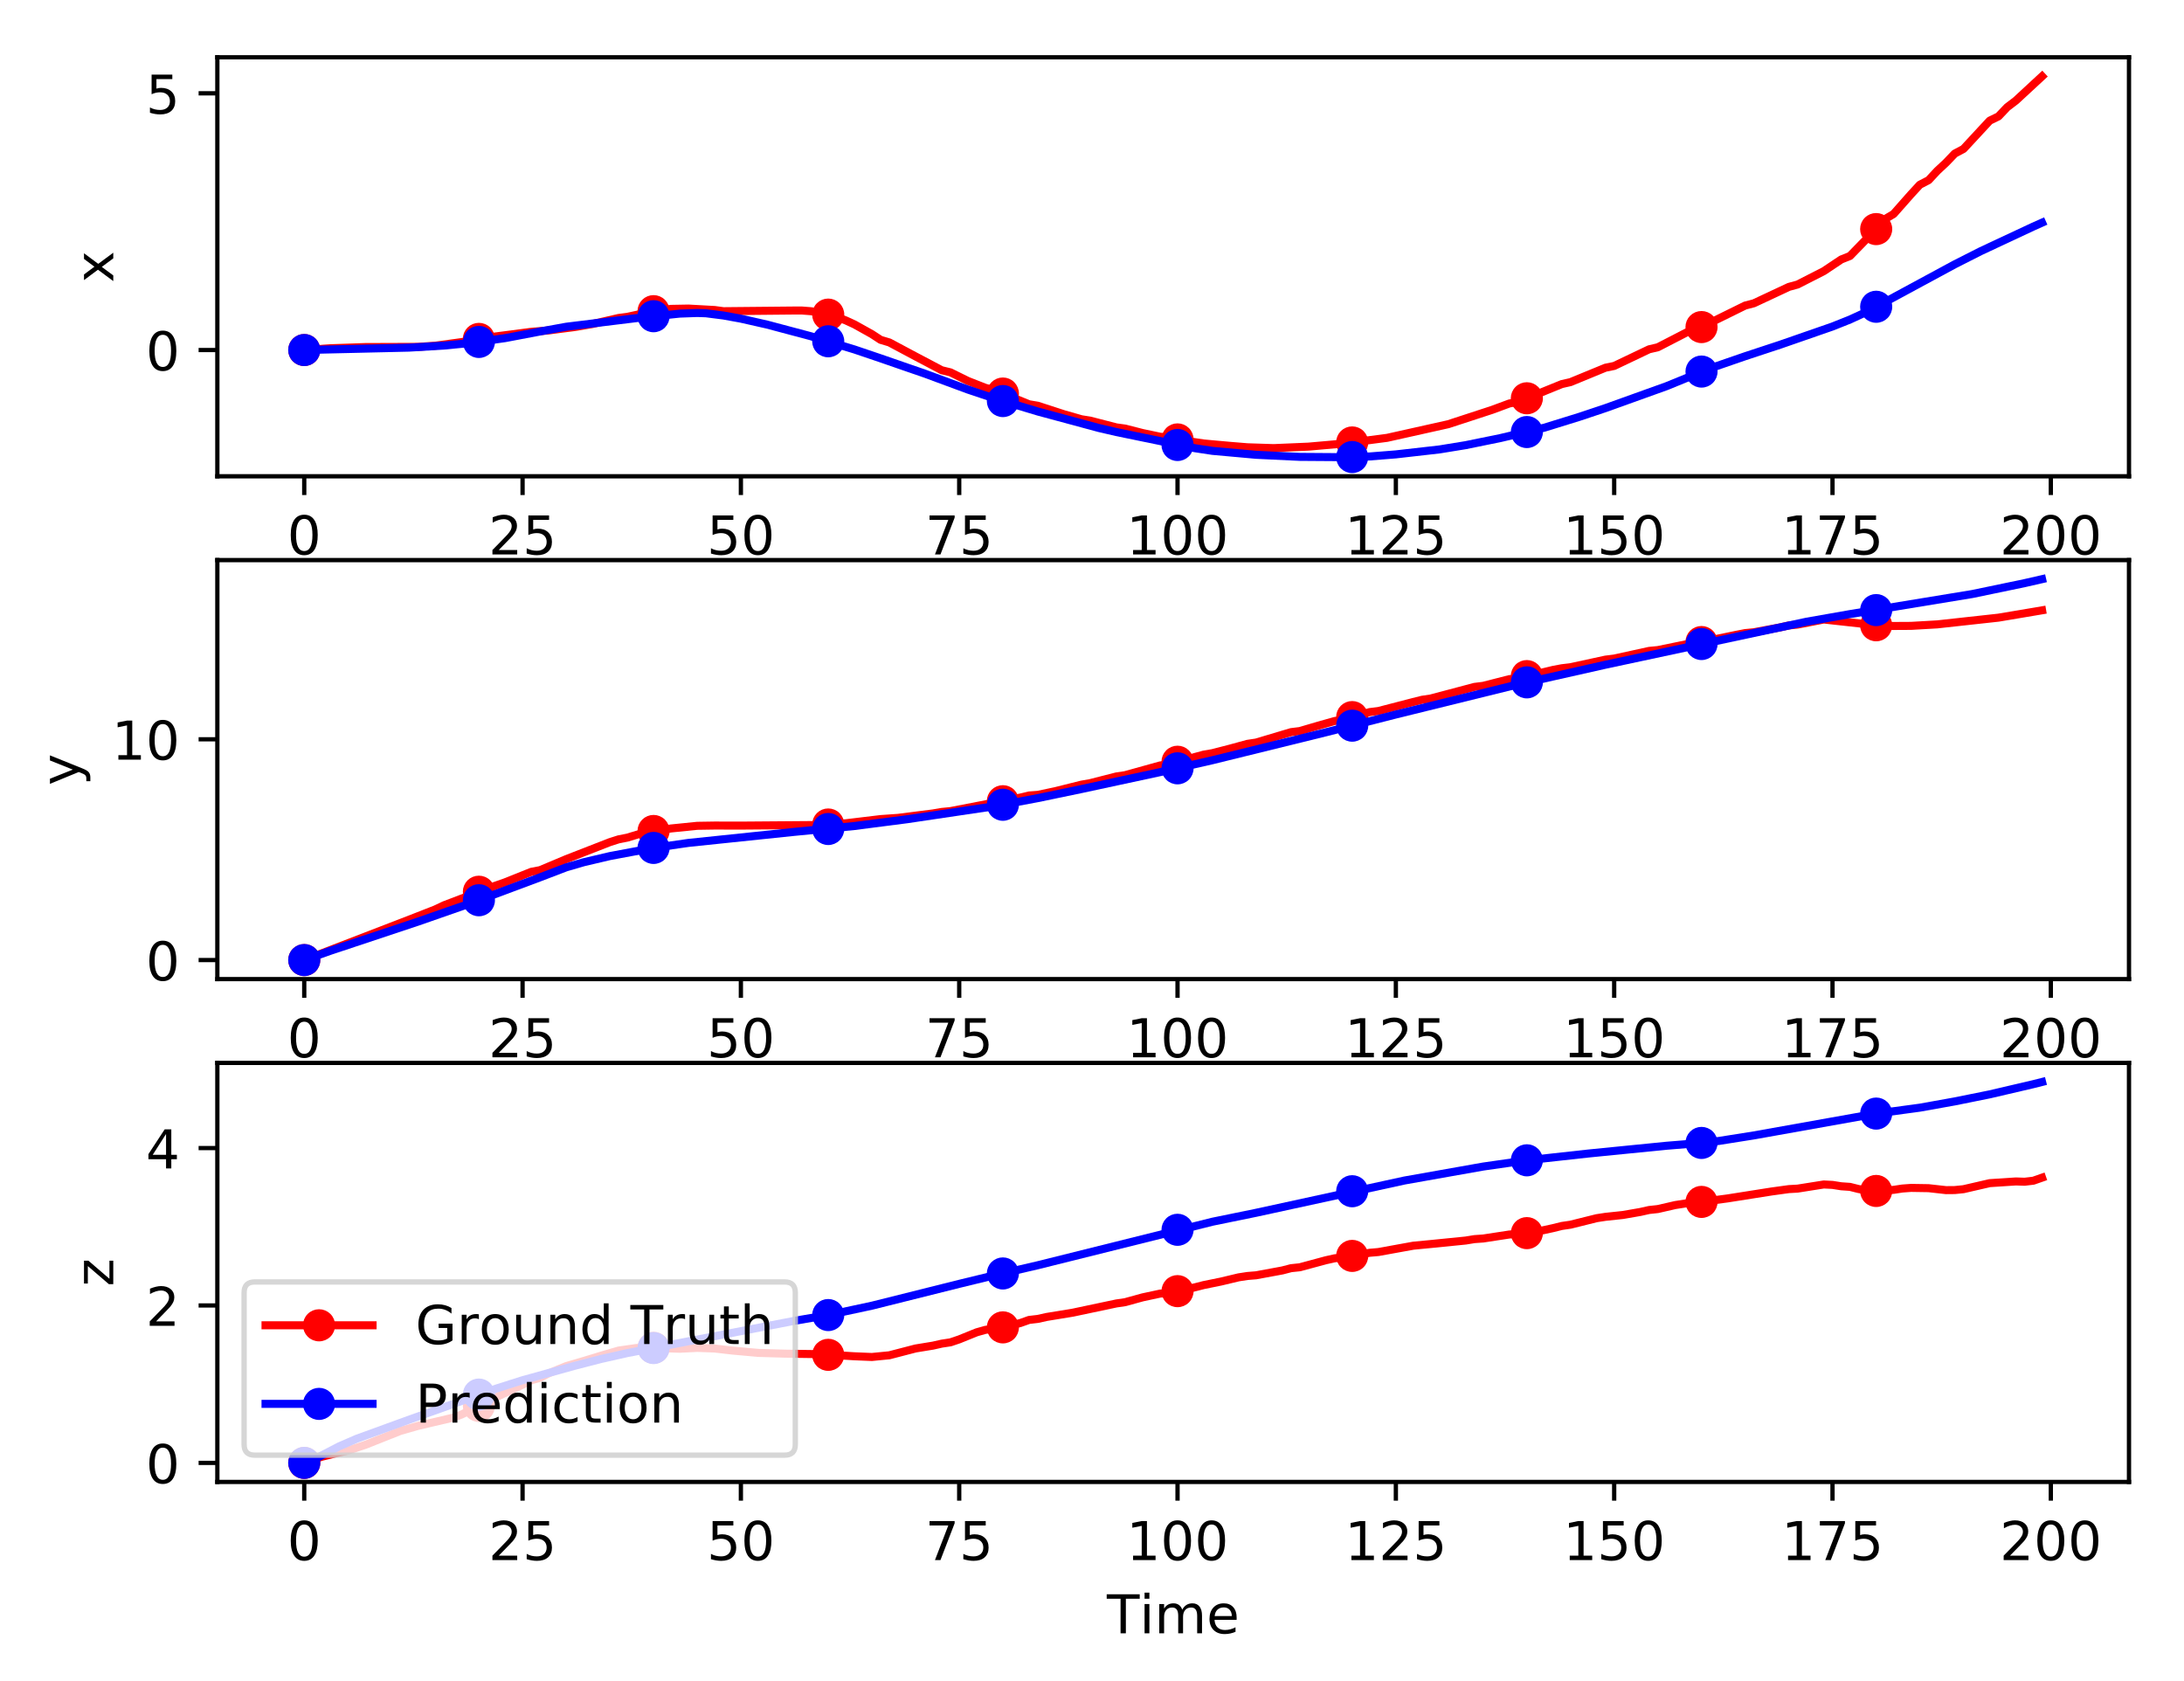 <?xml version="1.0" encoding="utf-8" standalone="no"?>
<!DOCTYPE svg PUBLIC "-//W3C//DTD SVG 1.1//EN"
  "http://www.w3.org/Graphics/SVG/1.1/DTD/svg11.dtd">
<!-- Created with matplotlib (http://matplotlib.org/) -->
<svg height="314pt" version="1.1" viewBox="0 0 408 314" width="408pt" xmlns="http://www.w3.org/2000/svg" xmlns:xlink="http://www.w3.org/1999/xlink">
 <defs>
  <style type="text/css">
*{stroke-linecap:butt;stroke-linejoin:round;}
  </style>
 </defs>
 <g id="figure_1">
  <g id="patch_1">
   <path d="M 0 314.368 
L 408.423 314.368 
L 408.423 0 
L 0 0 
z
" style="fill:#ffffff;"/>
  </g>
  <g id="axes_1">
   <g id="patch_2">
    <path d="M 40.603 88.968 
L 397.723 88.968 
L 397.723 10.7 
L 40.603 10.7 
z
" style="fill:#ffffff;"/>
   </g>
   <g id="matplotlib.axis_1">
    <g id="xtick_1">
     <g id="line2d_1">
      <defs>
       <path d="M 0 0 
L 0 3.5 
" id="m50c26cd9bd" style="stroke:#000000;stroke-width:0.8;"/>
      </defs>
      <g>
       <use style="stroke:#000000;stroke-width:0.8;" x="56.836" xlink:href="#m50c26cd9bd" y="88.968"/>
      </g>
     </g>
     <g id="text_1">
      <!-- 0 -->
      <defs>
       <path d="M 31.781 66.406 
Q 24.172 66.406 20.328 58.906 
Q 16.5 51.422 16.5 36.375 
Q 16.5 21.391 20.328 13.891 
Q 24.172 6.391 31.781 6.391 
Q 39.453 6.391 43.281 13.891 
Q 47.125 21.391 47.125 36.375 
Q 47.125 51.422 43.281 58.906 
Q 39.453 66.406 31.781 66.406 
z
M 31.781 74.219 
Q 44.047 74.219 50.516 64.516 
Q 56.984 54.828 56.984 36.375 
Q 56.984 17.969 50.516 8.266 
Q 44.047 -1.422 31.781 -1.422 
Q 19.531 -1.422 13.062 8.266 
Q 6.594 17.969 6.594 36.375 
Q 6.594 54.828 13.062 64.516 
Q 19.531 74.219 31.781 74.219 
z
" id="DejaVuSans-30"/>
      </defs>
      <g transform="translate(53.655 103.567)scale(0.1 -0.1)">
       <use xlink:href="#DejaVuSans-30"/>
      </g>
     </g>
    </g>
    <g id="xtick_2">
     <g id="line2d_2">
      <g>
       <use style="stroke:#000000;stroke-width:0.8;" x="97.622" xlink:href="#m50c26cd9bd" y="88.968"/>
      </g>
     </g>
     <g id="text_2">
      <!-- 25 -->
      <defs>
       <path d="M 19.188 8.297 
L 53.609 8.297 
L 53.609 0 
L 7.328 0 
L 7.328 8.297 
Q 12.938 14.109 22.625 23.891 
Q 32.328 33.688 34.812 36.531 
Q 39.547 41.844 41.422 45.531 
Q 43.312 49.219 43.312 52.781 
Q 43.312 58.594 39.234 62.25 
Q 35.156 65.922 28.609 65.922 
Q 23.969 65.922 18.812 64.312 
Q 13.672 62.703 7.812 59.422 
L 7.812 69.391 
Q 13.766 71.781 18.938 73 
Q 24.125 74.219 28.422 74.219 
Q 39.75 74.219 46.484 68.547 
Q 53.219 62.891 53.219 53.422 
Q 53.219 48.922 51.531 44.891 
Q 49.859 40.875 45.406 35.406 
Q 44.188 33.984 37.641 27.219 
Q 31.109 20.453 19.188 8.297 
z
" id="DejaVuSans-32"/>
       <path d="M 10.797 72.906 
L 49.516 72.906 
L 49.516 64.594 
L 19.828 64.594 
L 19.828 46.734 
Q 21.969 47.469 24.109 47.828 
Q 26.266 48.188 28.422 48.188 
Q 40.625 48.188 47.75 41.5 
Q 54.891 34.812 54.891 23.391 
Q 54.891 11.625 47.562 5.094 
Q 40.234 -1.422 26.906 -1.422 
Q 22.312 -1.422 17.547 -0.641 
Q 12.797 0.141 7.719 1.703 
L 7.719 11.625 
Q 12.109 9.234 16.797 8.062 
Q 21.484 6.891 26.703 6.891 
Q 35.156 6.891 40.078 11.328 
Q 45.016 15.766 45.016 23.391 
Q 45.016 31 40.078 35.438 
Q 35.156 39.891 26.703 39.891 
Q 22.75 39.891 18.812 39.016 
Q 14.891 38.141 10.797 36.281 
z
" id="DejaVuSans-35"/>
      </defs>
      <g transform="translate(91.259 103.567)scale(0.1 -0.1)">
       <use xlink:href="#DejaVuSans-32"/>
       <use x="63.623" xlink:href="#DejaVuSans-35"/>
      </g>
     </g>
    </g>
    <g id="xtick_3">
     <g id="line2d_3">
      <g>
       <use style="stroke:#000000;stroke-width:0.8;" x="138.407" xlink:href="#m50c26cd9bd" y="88.968"/>
      </g>
     </g>
     <g id="text_3">
      <!-- 50 -->
      <g transform="translate(132.045 103.567)scale(0.1 -0.1)">
       <use xlink:href="#DejaVuSans-35"/>
       <use x="63.623" xlink:href="#DejaVuSans-30"/>
      </g>
     </g>
    </g>
    <g id="xtick_4">
     <g id="line2d_4">
      <g>
       <use style="stroke:#000000;stroke-width:0.8;" x="179.193" xlink:href="#m50c26cd9bd" y="88.968"/>
      </g>
     </g>
     <g id="text_4">
      <!-- 75 -->
      <defs>
       <path d="M 8.203 72.906 
L 55.078 72.906 
L 55.078 68.703 
L 28.609 0 
L 18.312 0 
L 43.219 64.594 
L 8.203 64.594 
z
" id="DejaVuSans-37"/>
      </defs>
      <g transform="translate(172.831 103.567)scale(0.1 -0.1)">
       <use xlink:href="#DejaVuSans-37"/>
       <use x="63.623" xlink:href="#DejaVuSans-35"/>
      </g>
     </g>
    </g>
    <g id="xtick_5">
     <g id="line2d_5">
      <g>
       <use style="stroke:#000000;stroke-width:0.8;" x="219.979" xlink:href="#m50c26cd9bd" y="88.968"/>
      </g>
     </g>
     <g id="text_5">
      <!-- 100 -->
      <defs>
       <path d="M 12.406 8.297 
L 28.516 8.297 
L 28.516 63.922 
L 10.984 60.406 
L 10.984 69.391 
L 28.422 72.906 
L 38.281 72.906 
L 38.281 8.297 
L 54.391 8.297 
L 54.391 0 
L 12.406 0 
z
" id="DejaVuSans-31"/>
      </defs>
      <g transform="translate(210.435 103.567)scale(0.1 -0.1)">
       <use xlink:href="#DejaVuSans-31"/>
       <use x="63.623" xlink:href="#DejaVuSans-30"/>
       <use x="127.246" xlink:href="#DejaVuSans-30"/>
      </g>
     </g>
    </g>
    <g id="xtick_6">
     <g id="line2d_6">
      <g>
       <use style="stroke:#000000;stroke-width:0.8;" x="260.765" xlink:href="#m50c26cd9bd" y="88.968"/>
      </g>
     </g>
     <g id="text_6">
      <!-- 125 -->
      <g transform="translate(251.221 103.567)scale(0.1 -0.1)">
       <use xlink:href="#DejaVuSans-31"/>
       <use x="63.623" xlink:href="#DejaVuSans-32"/>
       <use x="127.246" xlink:href="#DejaVuSans-35"/>
      </g>
     </g>
    </g>
    <g id="xtick_7">
     <g id="line2d_7">
      <g>
       <use style="stroke:#000000;stroke-width:0.8;" x="301.55" xlink:href="#m50c26cd9bd" y="88.968"/>
      </g>
     </g>
     <g id="text_7">
      <!-- 150 -->
      <g transform="translate(292.007 103.567)scale(0.1 -0.1)">
       <use xlink:href="#DejaVuSans-31"/>
       <use x="63.623" xlink:href="#DejaVuSans-35"/>
       <use x="127.246" xlink:href="#DejaVuSans-30"/>
      </g>
     </g>
    </g>
    <g id="xtick_8">
     <g id="line2d_8">
      <g>
       <use style="stroke:#000000;stroke-width:0.8;" x="342.336" xlink:href="#m50c26cd9bd" y="88.968"/>
      </g>
     </g>
     <g id="text_8">
      <!-- 175 -->
      <g transform="translate(332.792 103.567)scale(0.1 -0.1)">
       <use xlink:href="#DejaVuSans-31"/>
       <use x="63.623" xlink:href="#DejaVuSans-37"/>
       <use x="127.246" xlink:href="#DejaVuSans-35"/>
      </g>
     </g>
    </g>
    <g id="xtick_9">
     <g id="line2d_9">
      <g>
       <use style="stroke:#000000;stroke-width:0.8;" x="383.122" xlink:href="#m50c26cd9bd" y="88.968"/>
      </g>
     </g>
     <g id="text_9">
      <!-- 200 -->
      <g transform="translate(373.578 103.567)scale(0.1 -0.1)">
       <use xlink:href="#DejaVuSans-32"/>
       <use x="63.623" xlink:href="#DejaVuSans-30"/>
       <use x="127.246" xlink:href="#DejaVuSans-30"/>
      </g>
     </g>
    </g>
    <g id="text_10">
     <!-- Time -->
     <defs>
      <path d="M -0.297 72.906 
L 61.375 72.906 
L 61.375 64.594 
L 35.5 64.594 
L 35.5 0 
L 25.594 0 
L 25.594 64.594 
L -0.297 64.594 
z
" id="DejaVuSans-54"/>
      <path d="M 9.422 54.688 
L 18.406 54.688 
L 18.406 0 
L 9.422 0 
z
M 9.422 75.984 
L 18.406 75.984 
L 18.406 64.594 
L 9.422 64.594 
z
" id="DejaVuSans-69"/>
      <path d="M 52 44.188 
Q 55.375 50.25 60.062 53.125 
Q 64.75 56 71.094 56 
Q 79.641 56 84.281 50.016 
Q 88.922 44.047 88.922 33.016 
L 88.922 0 
L 79.891 0 
L 79.891 32.719 
Q 79.891 40.578 77.094 44.375 
Q 74.312 48.188 68.609 48.188 
Q 61.625 48.188 57.562 43.547 
Q 53.516 38.922 53.516 30.906 
L 53.516 0 
L 44.484 0 
L 44.484 32.719 
Q 44.484 40.625 41.703 44.406 
Q 38.922 48.188 33.109 48.188 
Q 26.219 48.188 22.156 43.531 
Q 18.109 38.875 18.109 30.906 
L 18.109 0 
L 9.078 0 
L 9.078 54.688 
L 18.109 54.688 
L 18.109 46.188 
Q 21.188 51.219 25.484 53.609 
Q 29.781 56 35.688 56 
Q 41.656 56 45.828 52.969 
Q 50 49.953 52 44.188 
z
" id="DejaVuSans-6d"/>
      <path d="M 56.203 29.594 
L 56.203 25.203 
L 14.891 25.203 
Q 15.484 15.922 20.484 11.062 
Q 25.484 6.203 34.422 6.203 
Q 39.594 6.203 44.453 7.469 
Q 49.312 8.734 54.109 11.281 
L 54.109 2.781 
Q 49.266 0.734 44.188 -0.344 
Q 39.109 -1.422 33.891 -1.422 
Q 20.797 -1.422 13.156 6.188 
Q 5.516 13.812 5.516 26.812 
Q 5.516 40.234 12.766 48.109 
Q 20.016 56 32.328 56 
Q 43.359 56 49.781 48.891 
Q 56.203 41.797 56.203 29.594 
z
M 47.219 32.234 
Q 47.125 39.594 43.094 43.984 
Q 39.062 48.391 32.422 48.391 
Q 24.906 48.391 20.391 44.141 
Q 15.875 39.891 15.188 32.172 
z
" id="DejaVuSans-65"/>
     </defs>
     <g transform="translate(206.776 117.245)scale(0.1 -0.1)">
      <use xlink:href="#DejaVuSans-54"/>
      <use x="61.037" xlink:href="#DejaVuSans-69"/>
      <use x="88.82" xlink:href="#DejaVuSans-6d"/>
      <use x="186.232" xlink:href="#DejaVuSans-65"/>
     </g>
    </g>
   </g>
   <g id="matplotlib.axis_2">
    <g id="ytick_1">
     <g id="line2d_10">
      <defs>
       <path d="M 0 0 
L -3.5 0 
" id="m0ac682d4b5" style="stroke:#000000;stroke-width:0.8;"/>
      </defs>
      <g>
       <use style="stroke:#000000;stroke-width:0.8;" x="40.603" xlink:href="#m0ac682d4b5" y="65.381"/>
      </g>
     </g>
     <g id="text_11">
      <!-- 0 -->
      <g transform="translate(27.241 69.181)scale(0.1 -0.1)">
       <use xlink:href="#DejaVuSans-30"/>
      </g>
     </g>
    </g>
    <g id="ytick_2">
     <g id="line2d_11">
      <g>
       <use style="stroke:#000000;stroke-width:0.8;" x="40.603" xlink:href="#m0ac682d4b5" y="17.431"/>
      </g>
     </g>
     <g id="text_12">
      <!-- 5 -->
      <g transform="translate(27.241 21.23)scale(0.1 -0.1)">
       <use xlink:href="#DejaVuSans-35"/>
      </g>
     </g>
    </g>
    <g id="text_13">
     <!-- x -->
     <defs>
      <path d="M 54.891 54.688 
L 35.109 28.078 
L 55.906 0 
L 45.312 0 
L 29.391 21.484 
L 13.484 0 
L 2.875 0 
L 24.125 28.609 
L 4.688 54.688 
L 15.281 54.688 
L 29.781 35.203 
L 44.281 54.688 
z
" id="DejaVuSans-78"/>
     </defs>
     <g transform="translate(21.161 52.793)rotate(-90)scale(0.1 -0.1)">
      <use xlink:href="#DejaVuSans-78"/>
     </g>
    </g>
   </g>
   <g id="line2d_12">
    <path clip-path="url(#p20c5736dae)" d="M 56.836 65.381 
L 61.73 65.048 
L 68.256 64.826 
L 78.044 64.793 
L 81.307 64.576 
L 86.202 63.903 
L 91.096 63.04 
L 99.253 61.982 
L 102.516 61.716 
L 107.41 61.081 
L 110.673 60.52 
L 115.567 59.394 
L 117.199 59.181 
L 122.093 58.123 
L 125.356 57.695 
L 128.619 57.635 
L 133.513 57.907 
L 135.144 58.129 
L 148.196 58.004 
L 149.827 58.004 
L 151.459 58.128 
L 153.09 58.365 
L 156.353 59.242 
L 157.985 59.842 
L 159.616 60.593 
L 162.879 62.413 
L 164.51 63.48 
L 166.142 63.966 
L 171.036 66.576 
L 175.93 69.158 
L 177.562 69.555 
L 180.825 71.162 
L 184.087 72.443 
L 185.719 72.858 
L 192.245 75.514 
L 193.876 75.788 
L 198.77 77.381 
L 202.033 78.312 
L 203.665 78.571 
L 208.559 79.832 
L 210.19 80.054 
L 213.453 80.887 
L 216.716 81.574 
L 218.347 81.74 
L 221.61 82.352 
L 224.873 82.837 
L 229.767 83.279 
L 233.03 83.546 
L 237.925 83.705 
L 244.45 83.427 
L 250.976 82.853 
L 259.133 81.785 
L 270.553 79.236 
L 278.71 76.571 
L 281.973 75.364 
L 283.605 75.061 
L 291.762 71.745 
L 293.393 71.374 
L 299.919 68.687 
L 301.55 68.354 
L 308.076 65.246 
L 309.707 64.866 
L 316.233 61.501 
L 317.865 61.093 
L 326.022 57.074 
L 327.653 56.647 
L 334.179 53.592 
L 335.81 53.145 
L 340.705 50.647 
L 343.968 48.467 
L 345.599 47.817 
L 350.493 42.791 
L 352.125 40.936 
L 353.756 39.967 
L 357.019 36.272 
L 358.65 34.506 
L 360.282 33.66 
L 361.913 31.909 
L 363.545 30.388 
L 365.176 28.686 
L 366.808 27.819 
L 371.702 22.539 
L 373.333 21.747 
L 374.965 20.03 
L 376.596 18.785 
L 381.49 14.258 
L 381.49 14.258 
" style="fill:none;stroke:#ff0000;stroke-linecap:square;stroke-width:1.5;"/>
    <defs>
     <path d="M 0 2.5 
C 0.663 2.5 1.299 2.237 1.768 1.768 
C 2.237 1.299 2.5 0.663 2.5 0 
C 2.5 -0.663 2.237 -1.299 1.768 -1.768 
C 1.299 -2.237 0.663 -2.5 0 -2.5 
C -0.663 -2.5 -1.299 -2.237 -1.768 -1.768 
C -2.237 -1.299 -2.5 -0.663 -2.5 0 
C -2.5 0.663 -2.237 1.299 -1.768 1.768 
C -1.299 2.237 -0.663 2.5 0 2.5 
z
" id="m98379ee8b6" style="stroke:#ff0000;"/>
    </defs>
    <g clip-path="url(#p20c5736dae)">
     <use style="fill:#ff0000;stroke:#ff0000;" x="56.836" xlink:href="#m98379ee8b6" y="65.381"/>
     <use style="fill:#ff0000;stroke:#ff0000;" x="89.464" xlink:href="#m98379ee8b6" y="63.302"/>
     <use style="fill:#ff0000;stroke:#ff0000;" x="122.093" xlink:href="#m98379ee8b6" y="58.123"/>
     <use style="fill:#ff0000;stroke:#ff0000;" x="154.722" xlink:href="#m98379ee8b6" y="58.766"/>
     <use style="fill:#ff0000;stroke:#ff0000;" x="187.35" xlink:href="#m98379ee8b6" y="73.509"/>
     <use style="fill:#ff0000;stroke:#ff0000;" x="219.979" xlink:href="#m98379ee8b6" y="82.078"/>
     <use style="fill:#ff0000;stroke:#ff0000;" x="252.607" xlink:href="#m98379ee8b6" y="82.645"/>
     <use style="fill:#ff0000;stroke:#ff0000;" x="285.236" xlink:href="#m98379ee8b6" y="74.395"/>
     <use style="fill:#ff0000;stroke:#ff0000;" x="317.865" xlink:href="#m98379ee8b6" y="61.093"/>
     <use style="fill:#ff0000;stroke:#ff0000;" x="350.493" xlink:href="#m98379ee8b6" y="42.791"/>
    </g>
   </g>
   <g id="line2d_13">
    <path clip-path="url(#p20c5736dae)" d="M 56.836 65.381 
L 76.413 64.934 
L 82.939 64.551 
L 87.833 64.074 
L 94.359 63.159 
L 100.884 61.921 
L 105.779 61.031 
L 118.83 59.432 
L 126.987 58.58 
L 130.25 58.464 
L 131.882 58.518 
L 135.144 58.932 
L 138.407 59.524 
L 143.302 60.632 
L 151.459 62.801 
L 159.616 65.276 
L 164.51 66.934 
L 169.405 68.631 
L 172.667 69.754 
L 180.825 72.77 
L 185.719 74.41 
L 193.876 76.866 
L 205.296 79.949 
L 208.559 80.706 
L 223.242 83.725 
L 226.505 84.219 
L 234.662 84.953 
L 242.819 85.339 
L 250.976 85.396 
L 255.87 85.264 
L 260.765 84.875 
L 268.922 83.948 
L 273.816 83.15 
L 280.342 81.817 
L 288.499 79.889 
L 295.025 77.868 
L 299.919 76.232 
L 311.339 72.131 
L 319.496 68.796 
L 326.022 66.542 
L 332.548 64.39 
L 342.336 60.99 
L 345.599 59.688 
L 348.862 58.19 
L 365.176 49.373 
L 370.07 46.894 
L 379.859 42.316 
L 381.49 41.588 
L 381.49 41.588 
" style="fill:none;stroke:#0000ff;stroke-linecap:square;stroke-width:1.5;"/>
    <defs>
     <path d="M 0 2.5 
C 0.663 2.5 1.299 2.237 1.768 1.768 
C 2.237 1.299 2.5 0.663 2.5 0 
C 2.5 -0.663 2.237 -1.299 1.768 -1.768 
C 1.299 -2.237 0.663 -2.5 0 -2.5 
C -0.663 -2.5 -1.299 -2.237 -1.768 -1.768 
C -2.237 -1.299 -2.5 -0.663 -2.5 0 
C -2.5 0.663 -2.237 1.299 -1.768 1.768 
C -1.299 2.237 -0.663 2.5 0 2.5 
z
" id="m6e1e53a301" style="stroke:#0000ff;"/>
    </defs>
    <g clip-path="url(#p20c5736dae)">
     <use style="fill:#0000ff;stroke:#0000ff;" x="56.836" xlink:href="#m6e1e53a301" y="65.381"/>
     <use style="fill:#0000ff;stroke:#0000ff;" x="89.464" xlink:href="#m6e1e53a301" y="63.87"/>
     <use style="fill:#0000ff;stroke:#0000ff;" x="122.093" xlink:href="#m6e1e53a301" y="59.065"/>
     <use style="fill:#0000ff;stroke:#0000ff;" x="154.722" xlink:href="#m6e1e53a301" y="63.745"/>
     <use style="fill:#0000ff;stroke:#0000ff;" x="187.35" xlink:href="#m6e1e53a301" y="74.914"/>
     <use style="fill:#0000ff;stroke:#0000ff;" x="219.979" xlink:href="#m6e1e53a301" y="83.118"/>
     <use style="fill:#0000ff;stroke:#0000ff;" x="252.607" xlink:href="#m6e1e53a301" y="85.373"/>
     <use style="fill:#0000ff;stroke:#0000ff;" x="285.236" xlink:href="#m6e1e53a301" y="80.699"/>
     <use style="fill:#0000ff;stroke:#0000ff;" x="317.865" xlink:href="#m6e1e53a301" y="69.404"/>
     <use style="fill:#0000ff;stroke:#0000ff;" x="350.493" xlink:href="#m6e1e53a301" y="57.298"/>
    </g>
   </g>
   <g id="patch_3">
    <path d="M 40.603 88.968 
L 40.603 10.7 
" style="fill:none;stroke:#000000;stroke-linecap:square;stroke-linejoin:miter;stroke-width:0.8;"/>
   </g>
   <g id="patch_4">
    <path d="M 397.723 88.968 
L 397.723 10.7 
" style="fill:none;stroke:#000000;stroke-linecap:square;stroke-linejoin:miter;stroke-width:0.8;"/>
   </g>
   <g id="patch_5">
    <path d="M 40.603 88.968 
L 397.723 88.968 
" style="fill:none;stroke:#000000;stroke-linecap:square;stroke-linejoin:miter;stroke-width:0.8;"/>
   </g>
   <g id="patch_6">
    <path d="M 40.603 10.7 
L 397.723 10.7 
" style="fill:none;stroke:#000000;stroke-linecap:square;stroke-linejoin:miter;stroke-width:0.8;"/>
   </g>
  </g>
  <g id="axes_2">
   <g id="patch_7">
    <path d="M 40.603 182.89 
L 397.723 182.89 
L 397.723 104.622 
L 40.603 104.622 
z
" style="fill:#ffffff;"/>
   </g>
   <g id="matplotlib.axis_3">
    <g id="xtick_10">
     <g id="line2d_14">
      <g>
       <use style="stroke:#000000;stroke-width:0.8;" x="56.836" xlink:href="#m50c26cd9bd" y="182.89"/>
      </g>
     </g>
     <g id="text_14">
      <!-- 0 -->
      <g transform="translate(53.655 197.489)scale(0.1 -0.1)">
       <use xlink:href="#DejaVuSans-30"/>
      </g>
     </g>
    </g>
    <g id="xtick_11">
     <g id="line2d_15">
      <g>
       <use style="stroke:#000000;stroke-width:0.8;" x="97.622" xlink:href="#m50c26cd9bd" y="182.89"/>
      </g>
     </g>
     <g id="text_15">
      <!-- 25 -->
      <g transform="translate(91.259 197.489)scale(0.1 -0.1)">
       <use xlink:href="#DejaVuSans-32"/>
       <use x="63.623" xlink:href="#DejaVuSans-35"/>
      </g>
     </g>
    </g>
    <g id="xtick_12">
     <g id="line2d_16">
      <g>
       <use style="stroke:#000000;stroke-width:0.8;" x="138.407" xlink:href="#m50c26cd9bd" y="182.89"/>
      </g>
     </g>
     <g id="text_16">
      <!-- 50 -->
      <g transform="translate(132.045 197.489)scale(0.1 -0.1)">
       <use xlink:href="#DejaVuSans-35"/>
       <use x="63.623" xlink:href="#DejaVuSans-30"/>
      </g>
     </g>
    </g>
    <g id="xtick_13">
     <g id="line2d_17">
      <g>
       <use style="stroke:#000000;stroke-width:0.8;" x="179.193" xlink:href="#m50c26cd9bd" y="182.89"/>
      </g>
     </g>
     <g id="text_17">
      <!-- 75 -->
      <g transform="translate(172.831 197.489)scale(0.1 -0.1)">
       <use xlink:href="#DejaVuSans-37"/>
       <use x="63.623" xlink:href="#DejaVuSans-35"/>
      </g>
     </g>
    </g>
    <g id="xtick_14">
     <g id="line2d_18">
      <g>
       <use style="stroke:#000000;stroke-width:0.8;" x="219.979" xlink:href="#m50c26cd9bd" y="182.89"/>
      </g>
     </g>
     <g id="text_18">
      <!-- 100 -->
      <g transform="translate(210.435 197.489)scale(0.1 -0.1)">
       <use xlink:href="#DejaVuSans-31"/>
       <use x="63.623" xlink:href="#DejaVuSans-30"/>
       <use x="127.246" xlink:href="#DejaVuSans-30"/>
      </g>
     </g>
    </g>
    <g id="xtick_15">
     <g id="line2d_19">
      <g>
       <use style="stroke:#000000;stroke-width:0.8;" x="260.765" xlink:href="#m50c26cd9bd" y="182.89"/>
      </g>
     </g>
     <g id="text_19">
      <!-- 125 -->
      <g transform="translate(251.221 197.489)scale(0.1 -0.1)">
       <use xlink:href="#DejaVuSans-31"/>
       <use x="63.623" xlink:href="#DejaVuSans-32"/>
       <use x="127.246" xlink:href="#DejaVuSans-35"/>
      </g>
     </g>
    </g>
    <g id="xtick_16">
     <g id="line2d_20">
      <g>
       <use style="stroke:#000000;stroke-width:0.8;" x="301.55" xlink:href="#m50c26cd9bd" y="182.89"/>
      </g>
     </g>
     <g id="text_20">
      <!-- 150 -->
      <g transform="translate(292.007 197.489)scale(0.1 -0.1)">
       <use xlink:href="#DejaVuSans-31"/>
       <use x="63.623" xlink:href="#DejaVuSans-35"/>
       <use x="127.246" xlink:href="#DejaVuSans-30"/>
      </g>
     </g>
    </g>
    <g id="xtick_17">
     <g id="line2d_21">
      <g>
       <use style="stroke:#000000;stroke-width:0.8;" x="342.336" xlink:href="#m50c26cd9bd" y="182.89"/>
      </g>
     </g>
     <g id="text_21">
      <!-- 175 -->
      <g transform="translate(332.792 197.489)scale(0.1 -0.1)">
       <use xlink:href="#DejaVuSans-31"/>
       <use x="63.623" xlink:href="#DejaVuSans-37"/>
       <use x="127.246" xlink:href="#DejaVuSans-35"/>
      </g>
     </g>
    </g>
    <g id="xtick_18">
     <g id="line2d_22">
      <g>
       <use style="stroke:#000000;stroke-width:0.8;" x="383.122" xlink:href="#m50c26cd9bd" y="182.89"/>
      </g>
     </g>
     <g id="text_22">
      <!-- 200 -->
      <g transform="translate(373.578 197.489)scale(0.1 -0.1)">
       <use xlink:href="#DejaVuSans-32"/>
       <use x="63.623" xlink:href="#DejaVuSans-30"/>
       <use x="127.246" xlink:href="#DejaVuSans-30"/>
      </g>
     </g>
    </g>
    <g id="text_23">
     <!-- Time -->
     <g transform="translate(206.776 211.167)scale(0.1 -0.1)">
      <use xlink:href="#DejaVuSans-54"/>
      <use x="61.037" xlink:href="#DejaVuSans-69"/>
      <use x="88.82" xlink:href="#DejaVuSans-6d"/>
      <use x="186.232" xlink:href="#DejaVuSans-65"/>
     </g>
    </g>
   </g>
   <g id="matplotlib.axis_4">
    <g id="ytick_3">
     <g id="line2d_23">
      <g>
       <use style="stroke:#000000;stroke-width:0.8;" x="40.603" xlink:href="#m0ac682d4b5" y="179.332"/>
      </g>
     </g>
     <g id="text_24">
      <!-- 0 -->
      <g transform="translate(27.241 183.132)scale(0.1 -0.1)">
       <use xlink:href="#DejaVuSans-30"/>
      </g>
     </g>
    </g>
    <g id="ytick_4">
     <g id="line2d_24">
      <g>
       <use style="stroke:#000000;stroke-width:0.8;" x="40.603" xlink:href="#m0ac682d4b5" y="138.093"/>
      </g>
     </g>
     <g id="text_25">
      <!-- 10 -->
      <g transform="translate(20.878 141.892)scale(0.1 -0.1)">
       <use xlink:href="#DejaVuSans-31"/>
       <use x="63.623" xlink:href="#DejaVuSans-30"/>
      </g>
     </g>
    </g>
    <g id="text_26">
     <!-- y -->
     <defs>
      <path d="M 32.172 -5.078 
Q 28.375 -14.844 24.75 -17.812 
Q 21.141 -20.797 15.094 -20.797 
L 7.906 -20.797 
L 7.906 -13.281 
L 13.188 -13.281 
Q 16.891 -13.281 18.938 -11.516 
Q 21 -9.766 23.484 -3.219 
L 25.094 0.875 
L 2.984 54.688 
L 12.5 54.688 
L 29.594 11.922 
L 46.688 54.688 
L 56.203 54.688 
z
" id="DejaVuSans-79"/>
     </defs>
     <g transform="translate(14.798 146.715)rotate(-90)scale(0.1 -0.1)">
      <use xlink:href="#DejaVuSans-79"/>
     </g>
    </g>
   </g>
   <g id="line2d_25">
    <path clip-path="url(#p7bd95dc800)" d="M 56.836 179.332 
L 76.413 171.791 
L 81.307 169.874 
L 82.939 169.101 
L 87.833 167.233 
L 91.096 165.945 
L 94.359 164.808 
L 99.253 162.849 
L 100.884 162.537 
L 105.779 160.477 
L 113.936 157.302 
L 115.567 156.782 
L 117.199 156.46 
L 120.462 155.471 
L 125.356 154.751 
L 130.25 154.255 
L 133.513 154.205 
L 138.407 154.216 
L 153.09 154.102 
L 157.985 153.781 
L 164.51 152.997 
L 167.773 152.769 
L 174.299 151.941 
L 175.93 151.662 
L 177.562 151.505 
L 190.613 148.981 
L 192.245 148.589 
L 193.876 148.471 
L 197.139 147.783 
L 202.033 146.564 
L 203.665 146.281 
L 208.559 145.033 
L 210.19 144.792 
L 216.716 142.979 
L 218.347 142.775 
L 223.242 141.399 
L 224.873 140.958 
L 226.505 140.678 
L 229.767 139.837 
L 233.03 138.945 
L 234.662 138.7 
L 241.187 136.756 
L 242.819 136.555 
L 246.082 135.598 
L 249.345 134.676 
L 250.976 134.433 
L 255.87 133.014 
L 257.502 132.812 
L 264.027 131.121 
L 265.659 130.714 
L 267.29 130.469 
L 275.447 128.308 
L 277.079 128.106 
L 281.973 126.856 
L 283.605 126.693 
L 290.13 125.133 
L 291.762 124.823 
L 293.393 124.628 
L 299.919 123.213 
L 301.55 123.012 
L 308.076 121.582 
L 309.707 121.427 
L 316.233 120.088 
L 317.865 119.927 
L 324.39 118.569 
L 326.022 118.254 
L 327.653 118.097 
L 332.548 117.189 
L 334.179 116.828 
L 335.81 116.667 
L 340.705 115.717 
L 345.599 116.257 
L 350.493 116.793 
L 352.125 116.936 
L 357.019 116.908 
L 361.913 116.628 
L 373.333 115.375 
L 381.49 114 
L 381.49 114 
" style="fill:none;stroke:#ff0000;stroke-linecap:square;stroke-width:1.5;"/>
    <g clip-path="url(#p7bd95dc800)">
     <use style="fill:#ff0000;stroke:#ff0000;" x="56.836" xlink:href="#m98379ee8b6" y="179.332"/>
     <use style="fill:#ff0000;stroke:#ff0000;" x="89.464" xlink:href="#m98379ee8b6" y="166.567"/>
     <use style="fill:#ff0000;stroke:#ff0000;" x="122.093" xlink:href="#m98379ee8b6" y="155.22"/>
     <use style="fill:#ff0000;stroke:#ff0000;" x="154.722" xlink:href="#m98379ee8b6" y="154.008"/>
     <use style="fill:#ff0000;stroke:#ff0000;" x="187.35" xlink:href="#m98379ee8b6" y="149.66"/>
     <use style="fill:#ff0000;stroke:#ff0000;" x="219.979" xlink:href="#m98379ee8b6" y="142.287"/>
     <use style="fill:#ff0000;stroke:#ff0000;" x="252.607" xlink:href="#m98379ee8b6" y="133.946"/>
     <use style="fill:#ff0000;stroke:#ff0000;" x="285.236" xlink:href="#m98379ee8b6" y="126.288"/>
     <use style="fill:#ff0000;stroke:#ff0000;" x="317.865" xlink:href="#m98379ee8b6" y="119.927"/>
     <use style="fill:#ff0000;stroke:#ff0000;" x="350.493" xlink:href="#m98379ee8b6" y="116.793"/>
    </g>
   </g>
   <g id="line2d_26">
    <path clip-path="url(#p7bd95dc800)" d="M 56.836 179.332 
L 61.73 177.595 
L 78.044 172.167 
L 87.833 168.752 
L 100.884 163.881 
L 105.779 162.01 
L 109.042 161.059 
L 113.936 159.909 
L 122.093 158.383 
L 128.619 157.447 
L 148.196 155.406 
L 159.616 154.294 
L 169.405 153.032 
L 185.719 150.61 
L 193.876 149.084 
L 202.033 147.388 
L 216.716 144.229 
L 226.505 142.002 
L 247.713 136.782 
L 260.765 133.46 
L 283.605 127.834 
L 299.919 124.164 
L 337.442 116.141 
L 345.599 114.707 
L 368.439 110.961 
L 378.228 108.925 
L 381.49 108.18 
L 381.49 108.18 
" style="fill:none;stroke:#0000ff;stroke-linecap:square;stroke-width:1.5;"/>
    <g clip-path="url(#p7bd95dc800)">
     <use style="fill:#0000ff;stroke:#0000ff;" x="56.836" xlink:href="#m6e1e53a301" y="179.332"/>
     <use style="fill:#0000ff;stroke:#0000ff;" x="89.464" xlink:href="#m6e1e53a301" y="168.157"/>
     <use style="fill:#0000ff;stroke:#0000ff;" x="122.093" xlink:href="#m6e1e53a301" y="158.383"/>
     <use style="fill:#0000ff;stroke:#0000ff;" x="154.722" xlink:href="#m6e1e53a301" y="154.848"/>
     <use style="fill:#0000ff;stroke:#0000ff;" x="187.35" xlink:href="#m6e1e53a301" y="150.323"/>
     <use style="fill:#0000ff;stroke:#0000ff;" x="219.979" xlink:href="#m6e1e53a301" y="143.514"/>
     <use style="fill:#0000ff;stroke:#0000ff;" x="252.607" xlink:href="#m6e1e53a301" y="135.546"/>
     <use style="fill:#0000ff;stroke:#0000ff;" x="285.236" xlink:href="#m6e1e53a301" y="127.457"/>
     <use style="fill:#0000ff;stroke:#0000ff;" x="317.865" xlink:href="#m6e1e53a301" y="120.297"/>
     <use style="fill:#0000ff;stroke:#0000ff;" x="350.493" xlink:href="#m6e1e53a301" y="113.96"/>
    </g>
   </g>
   <g id="patch_8">
    <path d="M 40.603 182.89 
L 40.603 104.622 
" style="fill:none;stroke:#000000;stroke-linecap:square;stroke-linejoin:miter;stroke-width:0.8;"/>
   </g>
   <g id="patch_9">
    <path d="M 397.723 182.89 
L 397.723 104.622 
" style="fill:none;stroke:#000000;stroke-linecap:square;stroke-linejoin:miter;stroke-width:0.8;"/>
   </g>
   <g id="patch_10">
    <path d="M 40.603 182.89 
L 397.723 182.89 
" style="fill:none;stroke:#000000;stroke-linecap:square;stroke-linejoin:miter;stroke-width:0.8;"/>
   </g>
   <g id="patch_11">
    <path d="M 40.603 104.622 
L 397.723 104.622 
" style="fill:none;stroke:#000000;stroke-linecap:square;stroke-linejoin:miter;stroke-width:0.8;"/>
   </g>
  </g>
  <g id="axes_3">
   <g id="patch_12">
    <path d="M 40.603 276.812 
L 397.723 276.812 
L 397.723 198.544 
L 40.603 198.544 
z
" style="fill:#ffffff;"/>
   </g>
   <g id="matplotlib.axis_5">
    <g id="xtick_19">
     <g id="line2d_27">
      <g>
       <use style="stroke:#000000;stroke-width:0.8;" x="56.836" xlink:href="#m50c26cd9bd" y="276.812"/>
      </g>
     </g>
     <g id="text_27">
      <!-- 0 -->
      <g transform="translate(53.655 291.41)scale(0.1 -0.1)">
       <use xlink:href="#DejaVuSans-30"/>
      </g>
     </g>
    </g>
    <g id="xtick_20">
     <g id="line2d_28">
      <g>
       <use style="stroke:#000000;stroke-width:0.8;" x="97.622" xlink:href="#m50c26cd9bd" y="276.812"/>
      </g>
     </g>
     <g id="text_28">
      <!-- 25 -->
      <g transform="translate(91.259 291.41)scale(0.1 -0.1)">
       <use xlink:href="#DejaVuSans-32"/>
       <use x="63.623" xlink:href="#DejaVuSans-35"/>
      </g>
     </g>
    </g>
    <g id="xtick_21">
     <g id="line2d_29">
      <g>
       <use style="stroke:#000000;stroke-width:0.8;" x="138.407" xlink:href="#m50c26cd9bd" y="276.812"/>
      </g>
     </g>
     <g id="text_29">
      <!-- 50 -->
      <g transform="translate(132.045 291.41)scale(0.1 -0.1)">
       <use xlink:href="#DejaVuSans-35"/>
       <use x="63.623" xlink:href="#DejaVuSans-30"/>
      </g>
     </g>
    </g>
    <g id="xtick_22">
     <g id="line2d_30">
      <g>
       <use style="stroke:#000000;stroke-width:0.8;" x="179.193" xlink:href="#m50c26cd9bd" y="276.812"/>
      </g>
     </g>
     <g id="text_30">
      <!-- 75 -->
      <g transform="translate(172.831 291.41)scale(0.1 -0.1)">
       <use xlink:href="#DejaVuSans-37"/>
       <use x="63.623" xlink:href="#DejaVuSans-35"/>
      </g>
     </g>
    </g>
    <g id="xtick_23">
     <g id="line2d_31">
      <g>
       <use style="stroke:#000000;stroke-width:0.8;" x="219.979" xlink:href="#m50c26cd9bd" y="276.812"/>
      </g>
     </g>
     <g id="text_31">
      <!-- 100 -->
      <g transform="translate(210.435 291.41)scale(0.1 -0.1)">
       <use xlink:href="#DejaVuSans-31"/>
       <use x="63.623" xlink:href="#DejaVuSans-30"/>
       <use x="127.246" xlink:href="#DejaVuSans-30"/>
      </g>
     </g>
    </g>
    <g id="xtick_24">
     <g id="line2d_32">
      <g>
       <use style="stroke:#000000;stroke-width:0.8;" x="260.765" xlink:href="#m50c26cd9bd" y="276.812"/>
      </g>
     </g>
     <g id="text_32">
      <!-- 125 -->
      <g transform="translate(251.221 291.41)scale(0.1 -0.1)">
       <use xlink:href="#DejaVuSans-31"/>
       <use x="63.623" xlink:href="#DejaVuSans-32"/>
       <use x="127.246" xlink:href="#DejaVuSans-35"/>
      </g>
     </g>
    </g>
    <g id="xtick_25">
     <g id="line2d_33">
      <g>
       <use style="stroke:#000000;stroke-width:0.8;" x="301.55" xlink:href="#m50c26cd9bd" y="276.812"/>
      </g>
     </g>
     <g id="text_33">
      <!-- 150 -->
      <g transform="translate(292.007 291.41)scale(0.1 -0.1)">
       <use xlink:href="#DejaVuSans-31"/>
       <use x="63.623" xlink:href="#DejaVuSans-35"/>
       <use x="127.246" xlink:href="#DejaVuSans-30"/>
      </g>
     </g>
    </g>
    <g id="xtick_26">
     <g id="line2d_34">
      <g>
       <use style="stroke:#000000;stroke-width:0.8;" x="342.336" xlink:href="#m50c26cd9bd" y="276.812"/>
      </g>
     </g>
     <g id="text_34">
      <!-- 175 -->
      <g transform="translate(332.792 291.41)scale(0.1 -0.1)">
       <use xlink:href="#DejaVuSans-31"/>
       <use x="63.623" xlink:href="#DejaVuSans-37"/>
       <use x="127.246" xlink:href="#DejaVuSans-35"/>
      </g>
     </g>
    </g>
    <g id="xtick_27">
     <g id="line2d_35">
      <g>
       <use style="stroke:#000000;stroke-width:0.8;" x="383.122" xlink:href="#m50c26cd9bd" y="276.812"/>
      </g>
     </g>
     <g id="text_35">
      <!-- 200 -->
      <g transform="translate(373.578 291.41)scale(0.1 -0.1)">
       <use xlink:href="#DejaVuSans-32"/>
       <use x="63.623" xlink:href="#DejaVuSans-30"/>
       <use x="127.246" xlink:href="#DejaVuSans-30"/>
      </g>
     </g>
    </g>
    <g id="text_36">
     <!-- Time -->
     <g transform="translate(206.776 305.089)scale(0.1 -0.1)">
      <use xlink:href="#DejaVuSans-54"/>
      <use x="61.037" xlink:href="#DejaVuSans-69"/>
      <use x="88.82" xlink:href="#DejaVuSans-6d"/>
      <use x="186.232" xlink:href="#DejaVuSans-65"/>
     </g>
    </g>
   </g>
   <g id="matplotlib.axis_6">
    <g id="ytick_5">
     <g id="line2d_36">
      <g>
       <use style="stroke:#000000;stroke-width:0.8;" x="40.603" xlink:href="#m0ac682d4b5" y="273.254"/>
      </g>
     </g>
     <g id="text_37">
      <!-- 0 -->
      <g transform="translate(27.241 277.054)scale(0.1 -0.1)">
       <use xlink:href="#DejaVuSans-30"/>
      </g>
     </g>
    </g>
    <g id="ytick_6">
     <g id="line2d_37">
      <g>
       <use style="stroke:#000000;stroke-width:0.8;" x="40.603" xlink:href="#m0ac682d4b5" y="243.851"/>
      </g>
     </g>
     <g id="text_38">
      <!-- 2 -->
      <g transform="translate(27.241 247.651)scale(0.1 -0.1)">
       <use xlink:href="#DejaVuSans-32"/>
      </g>
     </g>
    </g>
    <g id="ytick_7">
     <g id="line2d_38">
      <g>
       <use style="stroke:#000000;stroke-width:0.8;" x="40.603" xlink:href="#m0ac682d4b5" y="214.448"/>
      </g>
     </g>
     <g id="text_39">
      <!-- 4 -->
      <defs>
       <path d="M 37.797 64.312 
L 12.891 25.391 
L 37.797 25.391 
z
M 35.203 72.906 
L 47.609 72.906 
L 47.609 25.391 
L 58.016 25.391 
L 58.016 17.188 
L 47.609 17.188 
L 47.609 0 
L 37.797 0 
L 37.797 17.188 
L 4.891 17.188 
L 4.891 26.703 
z
" id="DejaVuSans-34"/>
      </defs>
      <g transform="translate(27.241 218.248)scale(0.1 -0.1)">
       <use xlink:href="#DejaVuSans-34"/>
      </g>
     </g>
    </g>
    <g id="text_40">
     <!-- z -->
     <defs>
      <path d="M 5.516 54.688 
L 48.188 54.688 
L 48.188 46.484 
L 14.406 7.172 
L 48.188 7.172 
L 48.188 0 
L 4.297 0 
L 4.297 8.203 
L 38.094 47.516 
L 5.516 47.516 
z
" id="DejaVuSans-7a"/>
     </defs>
     <g transform="translate(21.161 240.302)rotate(-90)scale(0.1 -0.1)">
      <use xlink:href="#DejaVuSans-7a"/>
     </g>
    </g>
   </g>
   <g id="line2d_39">
    <path clip-path="url(#p4dc5a633a4)" d="M 56.836 273.254 
L 58.467 272.64 
L 60.099 272.113 
L 63.362 271.32 
L 64.993 270.962 
L 68.256 269.881 
L 74.782 267.287 
L 78.044 266.357 
L 84.57 264.824 
L 86.202 264.233 
L 89.464 262.607 
L 91.096 261.732 
L 97.622 258.655 
L 99.253 257.813 
L 100.884 257.373 
L 102.516 256.517 
L 105.779 255.174 
L 109.042 254.218 
L 112.304 253.223 
L 115.567 252.272 
L 118.83 251.8 
L 122.093 251.773 
L 126.987 251.934 
L 130.25 251.775 
L 133.513 251.893 
L 136.776 252.27 
L 141.67 252.711 
L 146.564 252.851 
L 153.09 252.945 
L 159.616 253.341 
L 162.879 253.474 
L 166.142 253.156 
L 171.036 251.885 
L 174.299 251.351 
L 175.93 250.982 
L 177.562 250.736 
L 179.193 250.185 
L 182.456 248.864 
L 184.087 248.406 
L 187.35 247.94 
L 190.613 247.132 
L 192.245 246.551 
L 193.876 246.362 
L 195.507 245.999 
L 200.402 245.198 
L 208.559 243.473 
L 210.19 243.235 
L 213.453 242.337 
L 216.716 241.636 
L 218.347 241.501 
L 223.242 240.456 
L 224.873 240.039 
L 228.136 239.374 
L 231.399 238.595 
L 233.03 238.345 
L 234.662 238.212 
L 239.556 237.309 
L 241.187 236.886 
L 242.819 236.716 
L 247.713 235.399 
L 249.345 235.037 
L 250.976 234.878 
L 255.87 234.01 
L 257.502 233.869 
L 264.027 232.687 
L 267.29 232.374 
L 273.816 231.722 
L 275.447 231.456 
L 277.079 231.343 
L 281.973 230.593 
L 283.605 230.526 
L 286.867 230.114 
L 290.13 229.403 
L 291.762 229 
L 293.393 228.761 
L 298.287 227.545 
L 299.919 227.295 
L 303.182 226.948 
L 306.445 226.382 
L 308.076 226.017 
L 309.707 225.84 
L 312.97 225.093 
L 316.233 224.586 
L 317.865 224.503 
L 322.759 223.852 
L 330.916 222.566 
L 334.179 222.115 
L 335.81 222.025 
L 340.705 221.251 
L 342.336 221.33 
L 343.968 221.586 
L 345.599 221.699 
L 347.23 222.107 
L 348.862 222.347 
L 350.493 222.459 
L 353.756 222.253 
L 355.388 222.007 
L 357.019 221.889 
L 360.282 221.941 
L 363.545 222.308 
L 365.176 222.293 
L 366.808 222.129 
L 371.702 221.003 
L 376.596 220.684 
L 378.228 220.739 
L 379.859 220.545 
L 381.49 219.975 
L 381.49 219.975 
" style="fill:none;stroke:#ff0000;stroke-linecap:square;stroke-width:1.5;"/>
    <g clip-path="url(#p4dc5a633a4)">
     <use style="fill:#ff0000;stroke:#ff0000;" x="56.836" xlink:href="#m98379ee8b6" y="273.254"/>
     <use style="fill:#ff0000;stroke:#ff0000;" x="89.464" xlink:href="#m98379ee8b6" y="262.607"/>
     <use style="fill:#ff0000;stroke:#ff0000;" x="122.093" xlink:href="#m98379ee8b6" y="251.773"/>
     <use style="fill:#ff0000;stroke:#ff0000;" x="154.722" xlink:href="#m98379ee8b6" y="253.069"/>
     <use style="fill:#ff0000;stroke:#ff0000;" x="187.35" xlink:href="#m98379ee8b6" y="247.94"/>
     <use style="fill:#ff0000;stroke:#ff0000;" x="219.979" xlink:href="#m98379ee8b6" y="241.173"/>
     <use style="fill:#ff0000;stroke:#ff0000;" x="252.607" xlink:href="#m98379ee8b6" y="234.59"/>
     <use style="fill:#ff0000;stroke:#ff0000;" x="285.236" xlink:href="#m98379ee8b6" y="230.337"/>
     <use style="fill:#ff0000;stroke:#ff0000;" x="317.865" xlink:href="#m98379ee8b6" y="224.503"/>
     <use style="fill:#ff0000;stroke:#ff0000;" x="350.493" xlink:href="#m98379ee8b6" y="222.459"/>
    </g>
   </g>
   <g id="line2d_40">
    <path clip-path="url(#p4dc5a633a4)" d="M 56.836 273.254 
L 58.467 272.706 
L 63.362 270.166 
L 66.624 268.748 
L 76.413 265.189 
L 92.727 259.368 
L 97.622 257.812 
L 107.41 255.106 
L 112.304 253.844 
L 117.199 252.742 
L 148.196 246.756 
L 154.722 245.641 
L 162.879 243.894 
L 179.193 239.814 
L 185.719 238.228 
L 193.876 236.335 
L 226.505 228.207 
L 234.662 226.538 
L 262.396 220.506 
L 277.079 217.902 
L 285.236 216.735 
L 296.656 215.476 
L 311.339 214.016 
L 317.865 213.489 
L 321.127 213.118 
L 327.653 212.085 
L 350.493 208.007 
L 358.65 206.904 
L 365.176 205.734 
L 371.702 204.416 
L 379.859 202.512 
L 381.49 202.101 
L 381.49 202.101 
" style="fill:none;stroke:#0000ff;stroke-linecap:square;stroke-width:1.5;"/>
    <g clip-path="url(#p4dc5a633a4)">
     <use style="fill:#0000ff;stroke:#0000ff;" x="56.836" xlink:href="#m6e1e53a301" y="273.254"/>
     <use style="fill:#0000ff;stroke:#0000ff;" x="89.464" xlink:href="#m6e1e53a301" y="260.493"/>
     <use style="fill:#0000ff;stroke:#0000ff;" x="122.093" xlink:href="#m6e1e53a301" y="251.8"/>
     <use style="fill:#0000ff;stroke:#0000ff;" x="154.722" xlink:href="#m6e1e53a301" y="245.641"/>
     <use style="fill:#0000ff;stroke:#0000ff;" x="187.35" xlink:href="#m6e1e53a301" y="237.869"/>
     <use style="fill:#0000ff;stroke:#0000ff;" x="219.979" xlink:href="#m6e1e53a301" y="229.714"/>
     <use style="fill:#0000ff;stroke:#0000ff;" x="252.607" xlink:href="#m6e1e53a301" y="222.511"/>
     <use style="fill:#0000ff;stroke:#0000ff;" x="285.236" xlink:href="#m6e1e53a301" y="216.735"/>
     <use style="fill:#0000ff;stroke:#0000ff;" x="317.865" xlink:href="#m6e1e53a301" y="213.489"/>
     <use style="fill:#0000ff;stroke:#0000ff;" x="350.493" xlink:href="#m6e1e53a301" y="208.007"/>
    </g>
   </g>
   <g id="patch_13">
    <path d="M 40.603 276.812 
L 40.603 198.544 
" style="fill:none;stroke:#000000;stroke-linecap:square;stroke-linejoin:miter;stroke-width:0.8;"/>
   </g>
   <g id="patch_14">
    <path d="M 397.723 276.812 
L 397.723 198.544 
" style="fill:none;stroke:#000000;stroke-linecap:square;stroke-linejoin:miter;stroke-width:0.8;"/>
   </g>
   <g id="patch_15">
    <path d="M 40.603 276.812 
L 397.723 276.812 
" style="fill:none;stroke:#000000;stroke-linecap:square;stroke-linejoin:miter;stroke-width:0.8;"/>
   </g>
   <g id="patch_16">
    <path d="M 40.603 198.544 
L 397.723 198.544 
" style="fill:none;stroke:#000000;stroke-linecap:square;stroke-linejoin:miter;stroke-width:0.8;"/>
   </g>
   <g id="legend_1">
    <g id="patch_17">
     <path d="M 47.603 271.812 
L 146.572 271.812 
Q 148.572 271.812 148.572 269.812 
L 148.572 241.456 
Q 148.572 239.456 146.572 239.456 
L 47.603 239.456 
Q 45.603 239.456 45.603 241.456 
L 45.603 269.812 
Q 45.603 271.812 47.603 271.812 
z
" style="fill:#ffffff;opacity:0.8;stroke:#cccccc;stroke-linejoin:miter;"/>
    </g>
    <g id="line2d_41">
     <path d="M 49.603 247.554 
L 69.603 247.554 
" style="fill:none;stroke:#ff0000;stroke-linecap:square;stroke-width:1.5;"/>
    </g>
    <g id="line2d_42">
     <g>
      <use style="fill:#ff0000;stroke:#ff0000;" x="59.603" xlink:href="#m98379ee8b6" y="247.554"/>
     </g>
    </g>
    <g id="text_41">
     <!-- Ground Truth -->
     <defs>
      <path d="M 59.516 10.406 
L 59.516 29.984 
L 43.406 29.984 
L 43.406 38.094 
L 69.281 38.094 
L 69.281 6.781 
Q 63.578 2.734 56.688 0.656 
Q 49.812 -1.422 42 -1.422 
Q 24.906 -1.422 15.25 8.562 
Q 5.609 18.562 5.609 36.375 
Q 5.609 54.25 15.25 64.234 
Q 24.906 74.219 42 74.219 
Q 49.125 74.219 55.547 72.453 
Q 61.969 70.703 67.391 67.281 
L 67.391 56.781 
Q 61.922 61.422 55.766 63.766 
Q 49.609 66.109 42.828 66.109 
Q 29.438 66.109 22.719 58.641 
Q 16.016 51.172 16.016 36.375 
Q 16.016 21.625 22.719 14.156 
Q 29.438 6.688 42.828 6.688 
Q 48.047 6.688 52.141 7.594 
Q 56.25 8.5 59.516 10.406 
z
" id="DejaVuSans-47"/>
      <path d="M 41.109 46.297 
Q 39.594 47.172 37.812 47.578 
Q 36.031 48 33.891 48 
Q 26.266 48 22.188 43.047 
Q 18.109 38.094 18.109 28.812 
L 18.109 0 
L 9.078 0 
L 9.078 54.688 
L 18.109 54.688 
L 18.109 46.188 
Q 20.953 51.172 25.484 53.578 
Q 30.031 56 36.531 56 
Q 37.453 56 38.578 55.875 
Q 39.703 55.766 41.062 55.516 
z
" id="DejaVuSans-72"/>
      <path d="M 30.609 48.391 
Q 23.391 48.391 19.188 42.75 
Q 14.984 37.109 14.984 27.297 
Q 14.984 17.484 19.156 11.844 
Q 23.344 6.203 30.609 6.203 
Q 37.797 6.203 41.984 11.859 
Q 46.188 17.531 46.188 27.297 
Q 46.188 37.016 41.984 42.703 
Q 37.797 48.391 30.609 48.391 
z
M 30.609 56 
Q 42.328 56 49.016 48.375 
Q 55.719 40.766 55.719 27.297 
Q 55.719 13.875 49.016 6.219 
Q 42.328 -1.422 30.609 -1.422 
Q 18.844 -1.422 12.172 6.219 
Q 5.516 13.875 5.516 27.297 
Q 5.516 40.766 12.172 48.375 
Q 18.844 56 30.609 56 
z
" id="DejaVuSans-6f"/>
      <path d="M 8.5 21.578 
L 8.5 54.688 
L 17.484 54.688 
L 17.484 21.922 
Q 17.484 14.156 20.5 10.266 
Q 23.531 6.391 29.594 6.391 
Q 36.859 6.391 41.078 11.031 
Q 45.312 15.672 45.312 23.688 
L 45.312 54.688 
L 54.297 54.688 
L 54.297 0 
L 45.312 0 
L 45.312 8.406 
Q 42.047 3.422 37.719 1 
Q 33.406 -1.422 27.688 -1.422 
Q 18.266 -1.422 13.375 4.438 
Q 8.5 10.297 8.5 21.578 
z
M 31.109 56 
z
" id="DejaVuSans-75"/>
      <path d="M 54.891 33.016 
L 54.891 0 
L 45.906 0 
L 45.906 32.719 
Q 45.906 40.484 42.875 44.328 
Q 39.844 48.188 33.797 48.188 
Q 26.516 48.188 22.312 43.547 
Q 18.109 38.922 18.109 30.906 
L 18.109 0 
L 9.078 0 
L 9.078 54.688 
L 18.109 54.688 
L 18.109 46.188 
Q 21.344 51.125 25.703 53.562 
Q 30.078 56 35.797 56 
Q 45.219 56 50.047 50.172 
Q 54.891 44.344 54.891 33.016 
z
" id="DejaVuSans-6e"/>
      <path d="M 45.406 46.391 
L 45.406 75.984 
L 54.391 75.984 
L 54.391 0 
L 45.406 0 
L 45.406 8.203 
Q 42.578 3.328 38.25 0.953 
Q 33.938 -1.422 27.875 -1.422 
Q 17.969 -1.422 11.734 6.484 
Q 5.516 14.406 5.516 27.297 
Q 5.516 40.188 11.734 48.094 
Q 17.969 56 27.875 56 
Q 33.938 56 38.25 53.625 
Q 42.578 51.266 45.406 46.391 
z
M 14.797 27.297 
Q 14.797 17.391 18.875 11.75 
Q 22.953 6.109 30.078 6.109 
Q 37.203 6.109 41.297 11.75 
Q 45.406 17.391 45.406 27.297 
Q 45.406 37.203 41.297 42.844 
Q 37.203 48.484 30.078 48.484 
Q 22.953 48.484 18.875 42.844 
Q 14.797 37.203 14.797 27.297 
z
" id="DejaVuSans-64"/>
      <path id="DejaVuSans-20"/>
      <path d="M 18.312 70.219 
L 18.312 54.688 
L 36.812 54.688 
L 36.812 47.703 
L 18.312 47.703 
L 18.312 18.016 
Q 18.312 11.328 20.141 9.422 
Q 21.969 7.516 27.594 7.516 
L 36.812 7.516 
L 36.812 0 
L 27.594 0 
Q 17.188 0 13.234 3.875 
Q 9.281 7.766 9.281 18.016 
L 9.281 47.703 
L 2.688 47.703 
L 2.688 54.688 
L 9.281 54.688 
L 9.281 70.219 
z
" id="DejaVuSans-74"/>
      <path d="M 54.891 33.016 
L 54.891 0 
L 45.906 0 
L 45.906 32.719 
Q 45.906 40.484 42.875 44.328 
Q 39.844 48.188 33.797 48.188 
Q 26.516 48.188 22.312 43.547 
Q 18.109 38.922 18.109 30.906 
L 18.109 0 
L 9.078 0 
L 9.078 75.984 
L 18.109 75.984 
L 18.109 46.188 
Q 21.344 51.125 25.703 53.562 
Q 30.078 56 35.797 56 
Q 45.219 56 50.047 50.172 
Q 54.891 44.344 54.891 33.016 
z
" id="DejaVuSans-68"/>
     </defs>
     <g transform="translate(77.603 251.054)scale(0.1 -0.1)">
      <use xlink:href="#DejaVuSans-47"/>
      <use x="77.49" xlink:href="#DejaVuSans-72"/>
      <use x="118.572" xlink:href="#DejaVuSans-6f"/>
      <use x="179.754" xlink:href="#DejaVuSans-75"/>
      <use x="243.133" xlink:href="#DejaVuSans-6e"/>
      <use x="306.512" xlink:href="#DejaVuSans-64"/>
      <use x="369.988" xlink:href="#DejaVuSans-20"/>
      <use x="401.775" xlink:href="#DejaVuSans-54"/>
      <use x="462.641" xlink:href="#DejaVuSans-72"/>
      <use x="503.754" xlink:href="#DejaVuSans-75"/>
      <use x="567.133" xlink:href="#DejaVuSans-74"/>
      <use x="606.342" xlink:href="#DejaVuSans-68"/>
     </g>
    </g>
    <g id="line2d_43">
     <path d="M 49.603 262.232 
L 69.603 262.232 
" style="fill:none;stroke:#0000ff;stroke-linecap:square;stroke-width:1.5;"/>
    </g>
    <g id="line2d_44">
     <g>
      <use style="fill:#0000ff;stroke:#0000ff;" x="59.603" xlink:href="#m6e1e53a301" y="262.232"/>
     </g>
    </g>
    <g id="text_42">
     <!-- Prediction -->
     <defs>
      <path d="M 19.672 64.797 
L 19.672 37.406 
L 32.078 37.406 
Q 38.969 37.406 42.719 40.969 
Q 46.484 44.531 46.484 51.125 
Q 46.484 57.672 42.719 61.234 
Q 38.969 64.797 32.078 64.797 
z
M 9.812 72.906 
L 32.078 72.906 
Q 44.344 72.906 50.609 67.359 
Q 56.891 61.812 56.891 51.125 
Q 56.891 40.328 50.609 34.812 
Q 44.344 29.297 32.078 29.297 
L 19.672 29.297 
L 19.672 0 
L 9.812 0 
z
" id="DejaVuSans-50"/>
      <path d="M 48.781 52.594 
L 48.781 44.188 
Q 44.969 46.297 41.141 47.344 
Q 37.312 48.391 33.406 48.391 
Q 24.656 48.391 19.812 42.844 
Q 14.984 37.312 14.984 27.297 
Q 14.984 17.281 19.812 11.734 
Q 24.656 6.203 33.406 6.203 
Q 37.312 6.203 41.141 7.25 
Q 44.969 8.297 48.781 10.406 
L 48.781 2.094 
Q 45.016 0.344 40.984 -0.531 
Q 36.969 -1.422 32.422 -1.422 
Q 20.062 -1.422 12.781 6.344 
Q 5.516 14.109 5.516 27.297 
Q 5.516 40.672 12.859 48.328 
Q 20.219 56 33.016 56 
Q 37.156 56 41.109 55.141 
Q 45.062 54.297 48.781 52.594 
z
" id="DejaVuSans-63"/>
     </defs>
     <g transform="translate(77.603 265.732)scale(0.1 -0.1)">
      <use xlink:href="#DejaVuSans-50"/>
      <use x="60.287" xlink:href="#DejaVuSans-72"/>
      <use x="101.369" xlink:href="#DejaVuSans-65"/>
      <use x="162.893" xlink:href="#DejaVuSans-64"/>
      <use x="226.369" xlink:href="#DejaVuSans-69"/>
      <use x="254.152" xlink:href="#DejaVuSans-63"/>
      <use x="309.133" xlink:href="#DejaVuSans-74"/>
      <use x="348.342" xlink:href="#DejaVuSans-69"/>
      <use x="376.125" xlink:href="#DejaVuSans-6f"/>
      <use x="437.307" xlink:href="#DejaVuSans-6e"/>
     </g>
    </g>
   </g>
  </g>
 </g>
 <defs>
  <clipPath id="p20c5736dae">
   <rect height="78.268" width="357.12" x="40.603" y="10.7"/>
  </clipPath>
  <clipPath id="p7bd95dc800">
   <rect height="78.268" width="357.12" x="40.603" y="104.622"/>
  </clipPath>
  <clipPath id="p4dc5a633a4">
   <rect height="78.268" width="357.12" x="40.603" y="198.544"/>
  </clipPath>
 </defs>
</svg>
